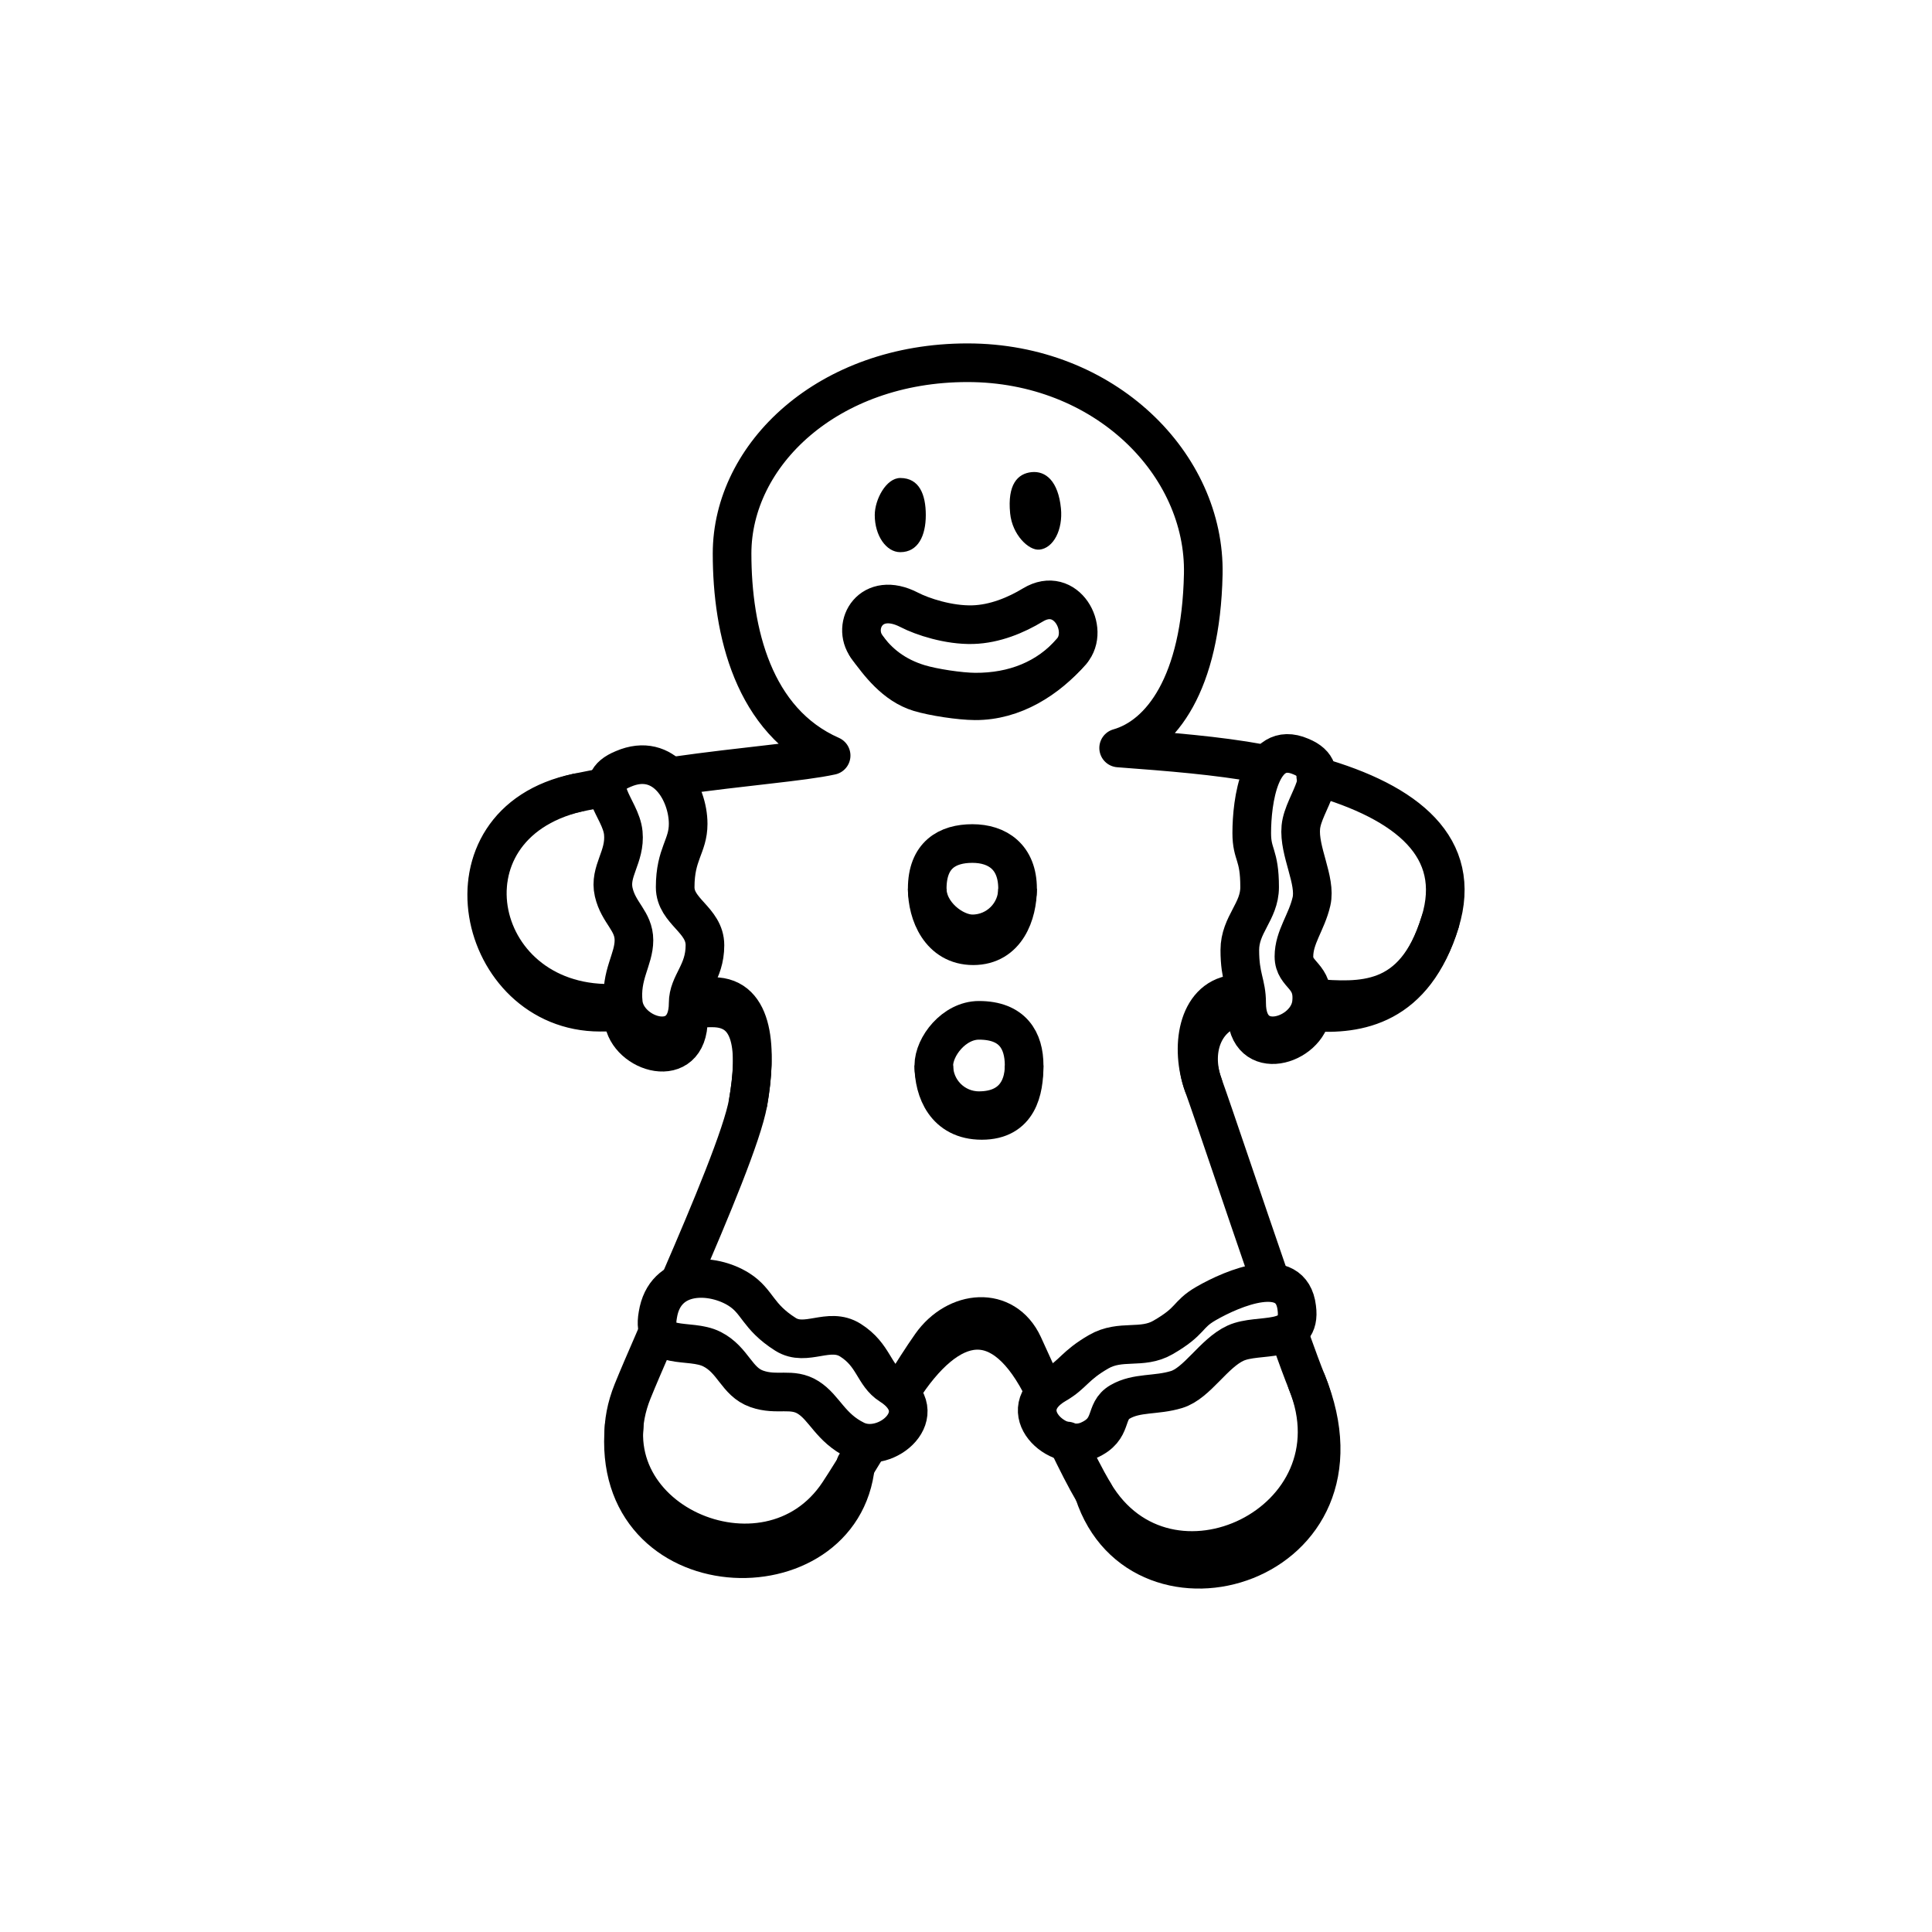 <svg width="100" height="100" viewBox="0 0 100 100" fill="none" xmlns="http://www.w3.org/2000/svg">
<path d="M53.463 31.312C55.188 30.269 56.443 32.587 55.465 33.713C54.218 35.149 52.468 35.837 50.47 35.825C49.684 35.819 48.319 35.613 47.586 35.392C46.327 35.011 45.474 34.318 44.869 33.482C44.055 32.357 45.086 30.541 47.065 31.568C47.742 31.919 49.113 32.368 50.352 32.332C51.497 32.3 52.596 31.837 53.463 31.312Z" stroke="black" stroke-width="2" stroke-linecap="round" stroke-linejoin="round"/>
<path d="M44.869 33.482C45.474 34.318 46.322 35.457 47.581 35.838C48.314 36.059 49.679 36.266 50.465 36.271C52.463 36.284 54.218 35.149 55.465 33.714" stroke="black" stroke-width="2" stroke-linecap="round" stroke-linejoin="round"/>
<path d="M31.431 40.73C30.921 40.823 30.403 40.924 29.877 41.032C22.419 42.572 24.655 52.391 31.058 52.391C31.447 52.391 31.813 52.385 32.163 52.373M34.87 40.173C38.556 39.649 41.49 39.44 43.019 39.107C38.993 37.331 37.892 32.694 37.892 28.651C37.892 23.531 42.855 18.775 50.077 18.775C57.181 18.775 62.4 24.033 62.281 29.716C62.163 35.4 60.091 38.092 57.901 38.715C60.512 38.91 63.004 39.105 65.241 39.516M35.953 52.182C36.248 52.173 36.554 52.168 36.875 52.168C39.006 52.168 39.195 54.342 38.721 57.065C38.436 58.705 36.784 62.654 35.24 66.221M33.921 69.249C33.434 70.369 33.018 71.333 32.743 72.014C30.084 78.614 39.715 82.869 43.414 77.261C43.836 76.621 44.348 75.788 44.893 74.889M46.639 72.014C47.203 71.101 47.74 70.256 48.192 69.615C49.493 67.77 51.997 67.534 52.964 69.615C53.284 70.305 53.655 71.136 54.05 72.014M55.233 74.586C55.708 75.581 56.182 76.519 56.619 77.261C60.411 83.695 70.595 78.809 67.643 71.543C67.433 71.024 67.136 70.223 66.788 69.249M65.727 66.221C64.368 62.285 62.801 57.597 62.281 56.156C61.595 54.255 62.384 52.359 64.28 52.093M67.902 52.38C70.302 52.548 73.199 52.086 74.54 47.726C75.724 43.879 72.873 41.525 68.104 40.173" stroke="black" stroke-width="2" stroke-linecap="round" stroke-linejoin="round"/>
<path d="M44.288 75.805C43.606 82.778 31.509 82.397 32.307 73.836" stroke="black" stroke-width="2" stroke-linecap="round" stroke-linejoin="round"/>
<path d="M67.643 71.542C71.517 81.063 59.038 84.683 56.619 77.26" stroke="black" stroke-width="2" stroke-linecap="round" stroke-linejoin="round"/>
<path d="M63.954 69.521C65.158 68.971 67.388 69.662 67.12 67.693C66.85 65.387 63.818 66.665 62.422 67.471C61.409 68.056 61.702 68.358 60.196 69.227C59.101 69.859 58.012 69.305 56.866 69.967C55.617 70.688 55.554 71.131 54.664 71.645C52.31 73.004 54.735 75.258 56.342 74.552C57.684 73.962 57.11 73.06 57.979 72.558C58.848 72.056 59.833 72.247 60.9 71.921C61.966 71.595 62.817 70.041 63.954 69.521Z" stroke="black" stroke-width="2" stroke-linecap="round" stroke-linejoin="round"/>
<path d="M36.851 69.832C35.67 69.233 33.701 70.014 34.049 68.058C34.413 65.765 36.884 65.88 38.246 66.742C39.234 67.368 39.188 68.134 40.657 69.064C41.726 69.74 42.9 68.66 44.019 69.368C45.237 70.139 45.218 71.156 46.086 71.706C48.383 73.16 45.868 75.313 44.291 74.542C42.974 73.898 42.684 72.872 41.836 72.335C40.988 71.799 40.225 72.258 39.173 71.888C38.12 71.519 37.966 70.397 36.851 69.832Z" stroke="black" stroke-width="2" stroke-linecap="round" stroke-linejoin="round"/>
<path d="M46.639 72.014C49.147 68.079 51.882 67.543 54.05 72.014" stroke="black" stroke-width="2" stroke-linecap="round" stroke-linejoin="round"/>
<path d="M53.009 55.15C53.009 56.442 52.314 57.488 50.671 57.488C49.38 57.488 48.334 56.442 48.334 55.15C48.334 54.167 49.38 52.812 50.671 52.812C52.42 52.812 53.009 53.859 53.009 55.15Z" stroke="black" stroke-width="2"/>
<path d="M53.009 55.149C53.009 56.441 52.708 57.992 50.817 57.992C48.927 57.992 48.334 56.441 48.334 55.149" stroke="black" stroke-width="2"/>
<path d="M38.721 57.065C39.194 54.342 39.058 51.582 36.927 51.582C36.606 51.582 36.3 51.587 36.005 51.596" stroke="black" stroke-width="2" stroke-linecap="round" stroke-linejoin="round"/>
<path d="M62.281 56.155C61.595 54.253 61.954 51.727 63.85 51.461" stroke="black" stroke-width="2" stroke-linecap="round" stroke-linejoin="round"/>
<path d="M74.54 47.726C73.199 52.086 70.401 51.839 68.001 51.671" stroke="black" stroke-width="2" stroke-linecap="round" stroke-linejoin="round"/>
<path d="M50.331 43.661C51.622 43.661 52.669 44.356 52.669 45.999C52.669 47.29 51.622 48.337 50.331 48.337C49.347 48.337 47.993 47.29 47.993 45.999C47.993 44.25 49.039 43.661 50.331 43.661Z" stroke="black" stroke-width="2"/>
<path d="M52.669 45.999C52.669 47.29 52.099 48.951 50.375 48.951C48.651 48.951 47.993 47.29 47.993 45.999" stroke="black" stroke-width="2"/>
<path d="M29.877 41.032C22.436 42.805 24.501 52.313 31.954 51.921" stroke="black" stroke-width="2" stroke-linecap="round" stroke-linejoin="round"/>
<path d="M32.262 43.116C32.137 41.798 30.423 40.552 32.262 39.8C34.394 38.88 35.619 41.03 35.619 42.642C35.619 43.812 34.947 44.183 34.947 45.922C34.947 47.186 36.488 47.601 36.488 48.924C36.488 50.366 35.619 50.894 35.619 51.922C35.619 54.64 32.454 53.667 32.262 51.922C32.102 50.465 32.813 49.67 32.813 48.667C32.813 47.664 32.017 47.265 31.766 46.178C31.516 45.091 32.381 44.361 32.262 43.116Z" stroke="black" stroke-width="2" stroke-linecap="round" stroke-linejoin="round"/>
<path d="M32.274 52.769C32.466 54.514 35.63 55.487 35.63 52.769" stroke="black" stroke-width="2" stroke-linecap="round" stroke-linejoin="round"/>
<path d="M67.331 42.814C67.457 41.496 69.17 39.91 67.331 39.158C65.199 38.239 64.79 41.504 64.79 43.116C64.79 44.286 65.198 44.182 65.198 45.921C65.198 47.185 64.173 47.852 64.173 49.175C64.173 50.617 64.526 50.893 64.526 51.921C64.526 54.639 67.691 53.666 67.882 51.921C68.042 50.465 66.974 50.51 66.974 49.507C66.974 48.504 67.632 47.746 67.882 46.659C68.133 45.572 67.213 44.059 67.331 42.814Z" stroke="black" stroke-width="2" stroke-linecap="round" stroke-linejoin="round"/>
<path d="M67.883 52.378C67.691 54.123 64.526 55.096 64.526 52.378" stroke="black" stroke-width="2" stroke-linecap="round" stroke-linejoin="round"/>
<path d="M47.919 26.661C47.919 27.721 47.526 28.58 46.598 28.58C45.868 28.58 45.277 27.721 45.277 26.661C45.277 25.853 45.868 24.741 46.598 24.741C47.586 24.741 47.919 25.601 47.919 26.661Z" fill="black"/>
<path d="M53.4 24.437C54.126 24.365 54.774 24.903 54.914 26.312C55.024 27.42 54.525 28.377 53.799 28.449C53.246 28.504 52.395 27.682 52.285 26.574C52.136 25.073 52.674 24.509 53.4 24.437Z" fill="black"/>
</svg>
